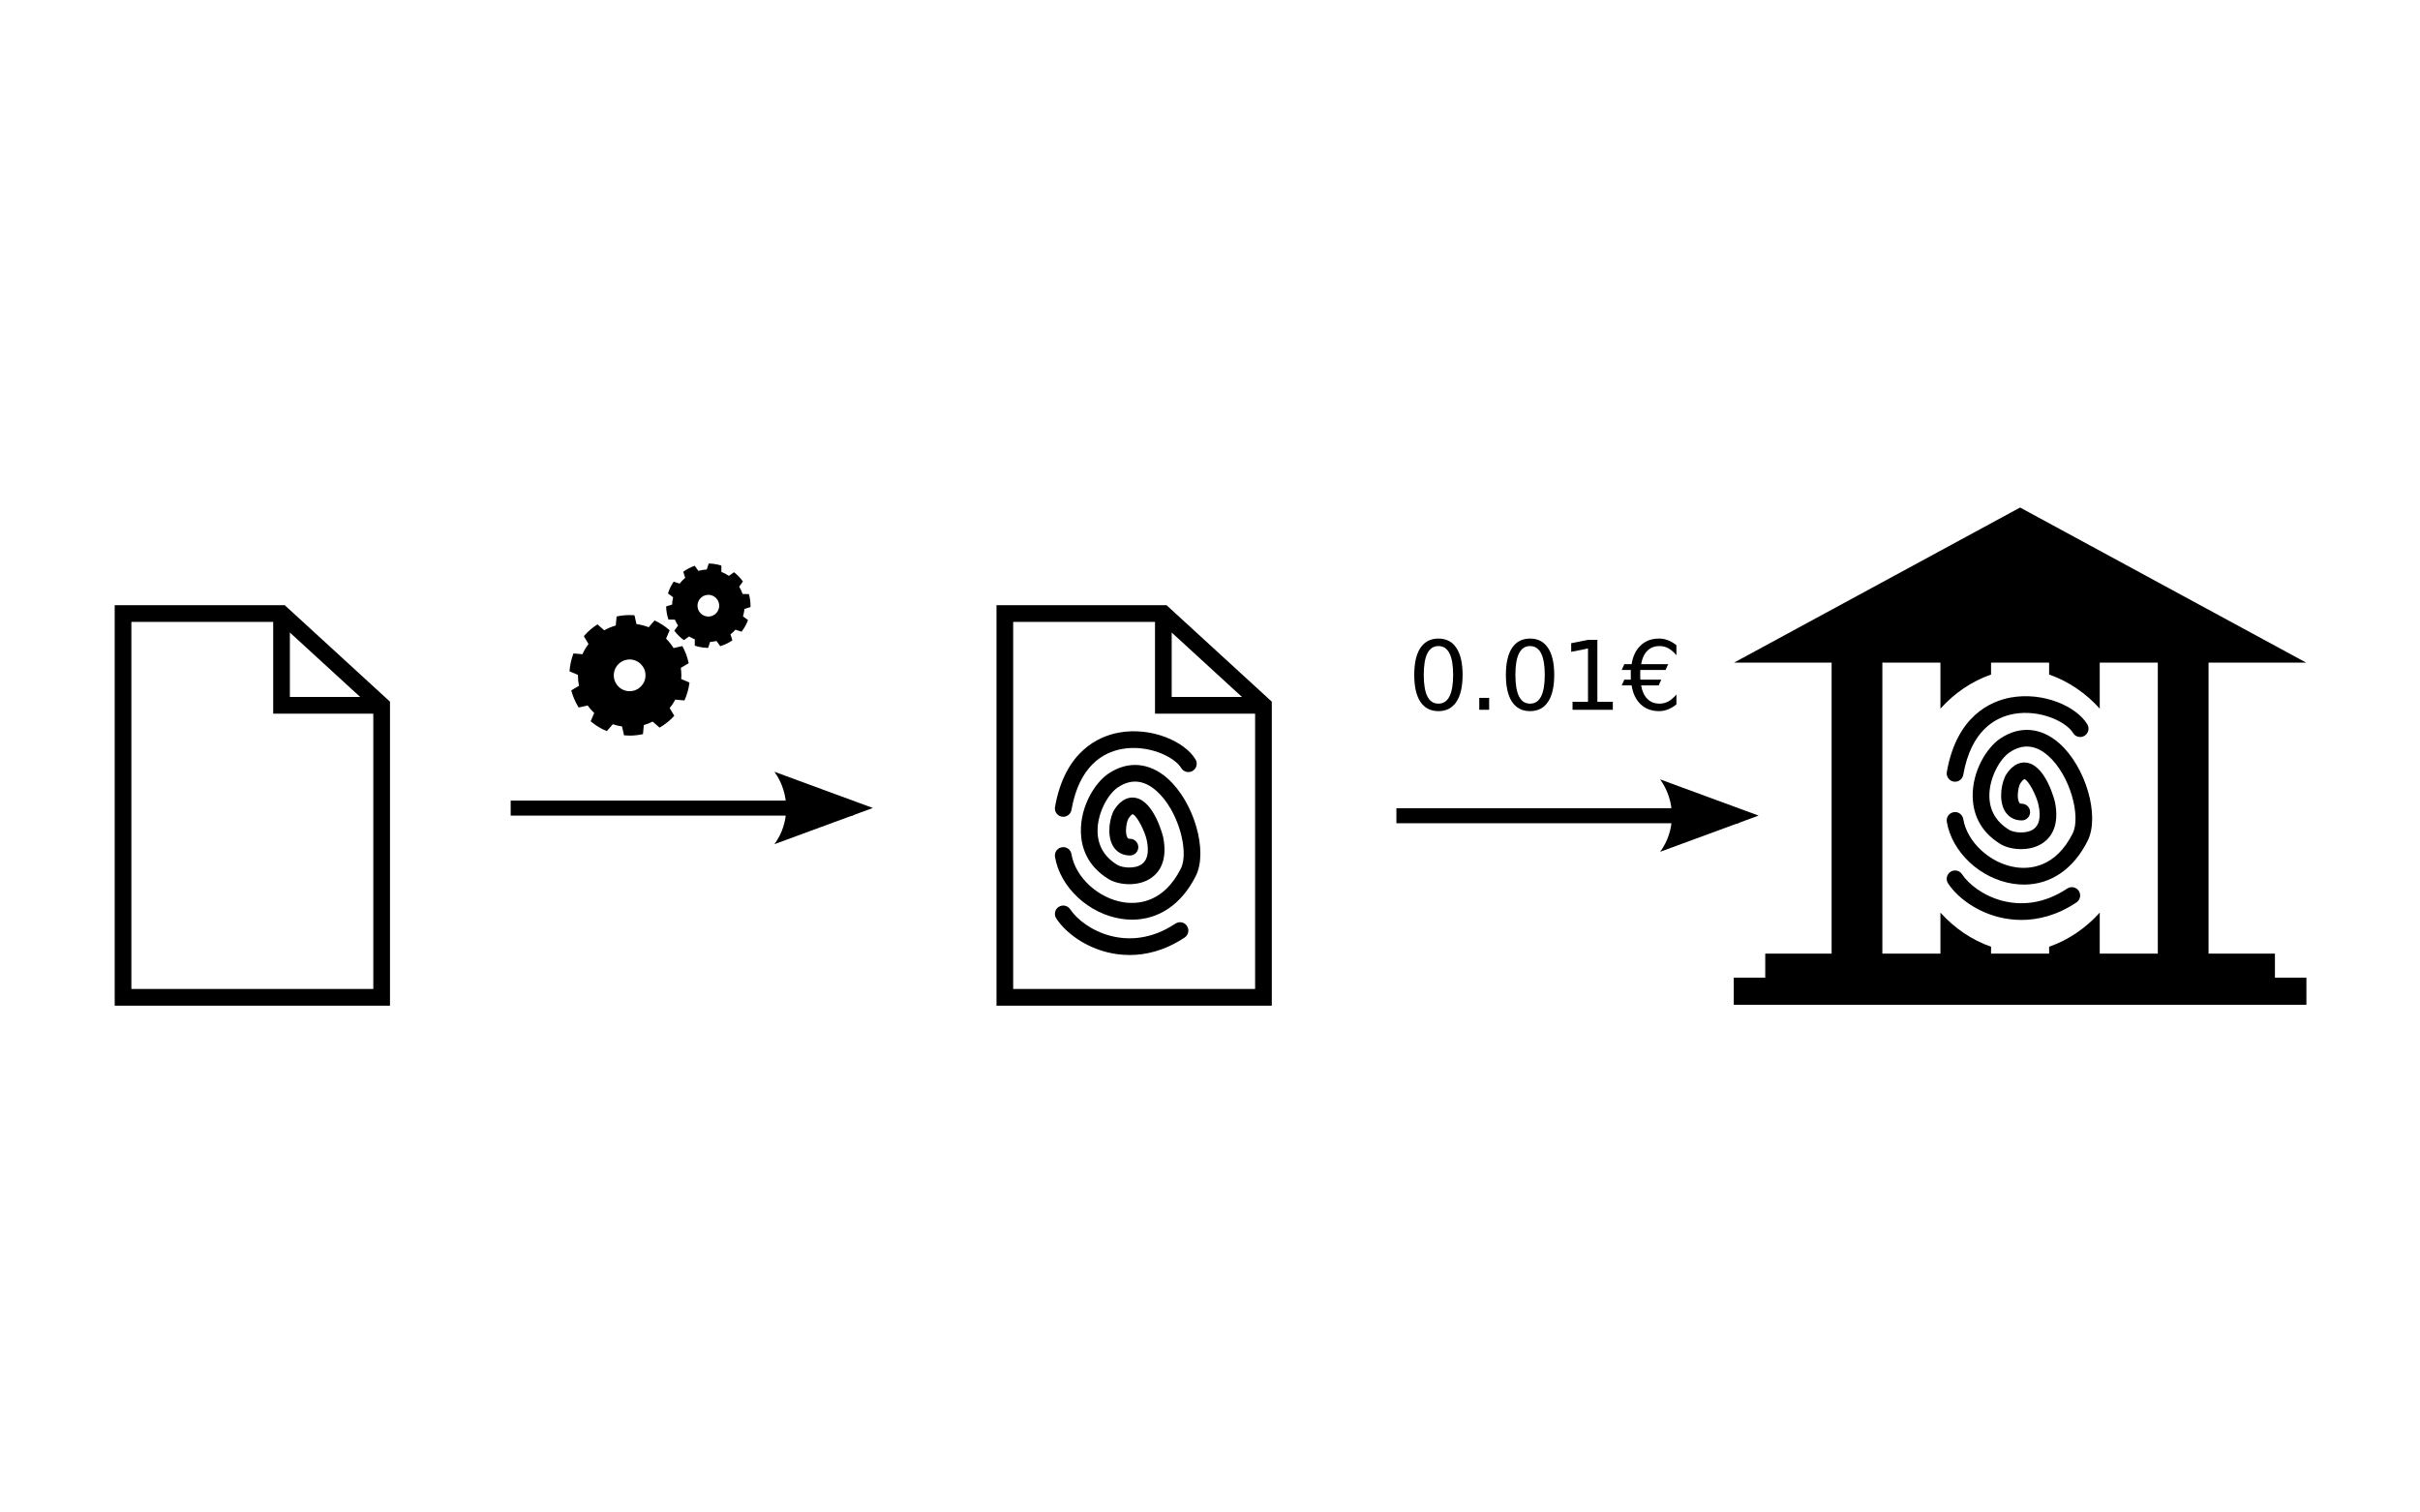 <?xml version="1.0" encoding="UTF-8" standalone="no"?>
<!-- Created with Inkscape (http://www.inkscape.org/) -->

<svg
   xmlns:dc="http://purl.org/dc/elements/1.1/"
   xmlns:cc="http://creativecommons.org/ns#"
   xmlns:rdf="http://www.w3.org/1999/02/22-rdf-syntax-ns#"
   xmlns:svg="http://www.w3.org/2000/svg"
   xmlns="http://www.w3.org/2000/svg"
   xmlns:sodipodi="http://sodipodi.sourceforge.net/DTD/sodipodi-0.dtd"
   xmlns:inkscape="http://www.inkscape.org/namespaces/inkscape"
   width="1280"
   height="800"
   id="svg2"
   version="1.1"
   inkscape:version="0.48.2 r9819"
   sodipodi:docname="promotional-screenshot.svg"
   inkscape:export-filename="/Users/steren/Work/prioprepare-web/marketing-chrome-store/promotional-screenshot.png"
   inkscape:export-xdpi="90"
   inkscape:export-ydpi="90">
  <defs
     id="defs4" />
  <sodipodi:namedview
     id="base"
     pagecolor="#ffffff"
     bordercolor="#666666"
     borderopacity="1.0"
     inkscape:pageopacity="1"
     inkscape:pageshadow="2"
     inkscape:zoom="0.35000001"
     inkscape:cx="-186.97118"
     inkscape:cy="365.42466"
     inkscape:document-units="px"
     inkscape:current-layer="layer1"
     showgrid="false"
     inkscape:window-width="1676"
     inkscape:window-height="1006"
     inkscape:window-x="55"
     inkscape:window-y="59"
     inkscape:window-maximized="0"
     fit-margin-top="20"
     fit-margin-left="20"
     fit-margin-right="20"
     fit-margin-bottom="20"
     showguides="true"
     inkscape:guide-bbox="true">
    <sodipodi:guide
       orientation="0,1"
       position="-12.122,-133.34"
       id="guide4699" />
    <sodipodi:guide
       orientation="1,0"
       position="1432.396,468.711"
       id="guide4701" />
    <sodipodi:guide
       orientation="0,1"
       position="1149.554,426.284"
       id="guide3023" />
    <sodipodi:guide
       orientation="1,0"
       position="68.69,494.975"
       id="guide3025" />
  </sodipodi:namedview>
  <g
     inkscape:label="Layer 1"
     inkscape:groupmode="layer"
     id="layer1"
     transform="translate(-64.263,439.891)">
    <g
       id="g3026"
       transform="matrix(2.118,0,0,2.118,-53.544,-628.324)">
      <g
         transform="matrix(0.896,0,0,0.996,226.742,-45.541)"
         id="g3418">
        <path
           style="fill:#000000;fill-opacity:1;stroke:none"
           d="m 319.519,298.788 14.142,0 0,78.792 -14.142,0 z"
           id="rect3398"
           inkscape:connector-curvature="0" />
        <path
           inkscape:connector-curvature="0"
           id="rect3400"
           d="m 349.846,298.797 0,13.932 c 3.917,-3.908 8.746,-6.875 14.109,-8.552 l 0,-5.38 -14.109,0 z m 0,65.075 0,13.725 14.109,0 0,-5.173 c -5.366,-1.677 -10.189,-4.642 -14.109,-8.552 z"
           style="fill:#000000;fill-opacity:1;stroke:none" />
        <path
           style="fill:#000000;fill-opacity:1;stroke:none"
           d="m 410.433,298.788 14.142,0 0,78.792 -14.142,0 z"
           id="rect3404"
           inkscape:connector-curvature="0" />
        <path
           style="fill:#000000;stroke:none"
           d="m 292.312,301.193 159.471,0 -79.735,-38.891 z"
           id="path3406"
           inkscape:connector-curvature="0" />
        <path
           inkscape:connector-curvature="0"
           id="rect3416"
           d="m 292.245,380.179 159.604,0 0,6.807 -159.604,0 z"
           style="fill:#000000;fill-opacity:1;stroke:none" />
        <path
           inkscape:connector-curvature="0"
           style="fill:#000000;fill-opacity:1;stroke:none"
           d="m 394.248,298.797 0,13.932 c -3.917,-3.908 -8.746,-6.875 -14.109,-8.552 l 0,-5.38 14.109,0 z m 0,65.075 0,13.725 -14.109,0 0,-5.173 c 5.366,-1.677 10.189,-4.642 14.109,-8.552 z"
           id="path4695" />
        <path
           style="fill:#000000;fill-opacity:1;stroke:none"
           d="m 301.019,374.153 142.057,0 0,6.807 -142.057,0 z"
           id="path4697"
           inkscape:connector-curvature="0" />
      </g>
      <g
         transform="translate(304.476,240.109)"
         id="g3309">
        <path
           style="fill:#000000"
           inkscape:connector-curvature="0"
           d="M 42.476,0 H 0 V 100 H 68.75 V 24.085 L 42.476,0 z M 43.75,6.82 61.312,22.917 H 43.75 V 6.82 z M 4.167,95.833 V 4.167 h 35.417 v 22.917 h 25 V 95.833 H 4.167 z"
           id="path3295" />
        <path
           style="fill:#000000"
           inkscape:connector-curvature="0"
           d="m 16.668,52.836 c -0.12,0 -0.241,-0.01 -0.363,-0.032 -1.133,-0.199 -1.89,-1.279 -1.69,-2.413 2.479,-14.08 11.056,-17.686 15.948,-18.581 8.183,-1.493 16.499,2.263 19.144,6.71 0.588,0.989 0.264,2.267 -0.726,2.854 -0.99,0.59 -2.268,0.261 -2.855,-0.727 -1.629,-2.74 -8.212,-5.942 -14.812,-4.74 -4.675,0.856 -10.656,4.191 -12.595,15.208 -0.179,1.009 -1.058,1.721 -2.051,1.721 z"
           id="path3297" />
        <path
           style="fill:#000000"
           inkscape:connector-curvature="0"
           d="m 33.896,78.525 c -0.883,0 -1.781,-0.066 -2.695,-0.205 -8.193,-1.23 -15.325,-7.886 -16.59,-15.479 -0.189,-1.135 0.578,-2.207 1.712,-2.396 1.138,-0.205 2.207,0.58 2.397,1.713 0.965,5.792 6.72,11.082 13.1,12.042 3.468,0.515 9.939,0.118 14.231,-8.465 2.072,-4.145 -0.576,-14.483 -6.122,-19.379 -3.114,-2.749 -6.349,-3.048 -9.609,-0.873 -2.54,1.693 -5.188,6.55 -5.08,11.076 0.084,3.583 1.766,6.382 4.997,8.321 1.097,0.657 4.222,1.076 6.041,-0.206 1.423,-1.003 1.847,-3.001 1.261,-5.933 -0.462,-2.305 -2.57,-6.4 -3.579,-6.543 0.005,0.002 -0.363,0.116 -0.979,1.04 -0.496,0.742 -0.977,3.516 -0.327,4.73 0.121,0.228 0.227,0.364 0.677,0.364 1.15,0 2.083,0.932 2.083,2.083 0,1.151 -0.931,2.085 -2.081,2.085 -1.92,0 -3.465,-0.909 -4.35,-2.563 -1.487,-2.779 -0.678,-7.191 0.533,-9.009 1.878,-2.815 3.893,-3.088 5.254,-2.815 4.713,0.932 6.838,9.725 6.855,9.812 1.171,5.851 -0.956,8.752 -2.946,10.156 -3.359,2.368 -8.306,1.739 -10.584,0.372 -5.65,-3.39 -6.936,-8.284 -7.019,-11.794 -0.153,-6.406 3.458,-12.325 6.935,-14.643 4.814,-3.21 10.166,-2.767 14.678,1.215 6.624,5.848 10.202,18.146 7.091,24.367 -3.528,7.054 -9.222,10.927 -15.884,10.927 z"
           id="path3299" />
        <path
           style="fill:#000000"
           inkscape:connector-curvature="0"
           d="m 33.258,87.354 c -2.129,0 -4.036,-0.297 -5.639,-0.698 -5.237,-1.308 -10.097,-4.532 -12.686,-8.416 -0.638,-0.959 -0.379,-2.251 0.578,-2.89 0.955,-0.639 2.249,-0.378 2.889,0.578 3.396,5.095 14.59,11.381 26.277,3.589 0.957,-0.637 2.25,-0.381 2.889,0.578 0.638,0.958 0.38,2.25 -0.577,2.889 -5.001,3.333 -9.755,4.37 -13.731,4.37 z"
           id="path3301" />
      </g>
      <g
         id="g3007"
         transform="translate(84.263,240.109)">
        <path
           id="path3009"
           d="M 42.476,0 H 0 V 100 H 68.75 V 24.085 L 42.476,0 z M 43.75,6.82 61.312,22.917 H 43.75 V 6.82 z M 4.167,95.833 V 4.167 h 35.417 v 22.917 h 25 V 95.833 H 4.167 z"
           inkscape:connector-curvature="0"
           style="fill:#000000" />
      </g>
      <g
         transform="matrix(0.452,0,0,0.452,210.277,241.012)"
         id="g3375">
        <path
           inkscape:connector-curvature="0"
           d="m 34.292,36.742 c 0,-1.402 -0.1,-2.771 -0.296,-4.113 l 4.343,-2.582 -0.091,-0.412 c -0.665,-3.068 -1.756,-5.979 -3.2,-8.674 l -0.21,-0.391 -4.84,1.109 c -1.174,-1.895 -2.569,-3.642 -4.146,-5.208 l 1.974,-4.617 -0.305,-0.268 C 25.221,9.599 22.659,7.919 19.887,6.608 l -0.39,-0.18 -3.272,3.741 C 14.094,9.329 11.842,8.737 9.495,8.429 L 8.381,3.561 7.959,3.532 C 7.224,3.482 6.476,3.447 5.722,3.447 3.395,3.447 1.125,3.691 -1.07,4.144 l -0.422,0.082 -0.449,4.981 c -2.25,0.63 -4.392,1.529 -6.389,2.653 l -3.736,-3.272 -0.365,0.241 c -2.561,1.674 -4.885,3.686 -6.893,5.973 l -0.274,0.316 2.581,4.322 c -1.322,1.727 -2.456,3.629 -3.355,5.641 l -4.937,-0.445 -0.146,0.406 c -1.079,2.855 -1.768,5.906 -2.012,9.076 l -0.032,0.404 4.649,1.988 c -0.005,0.074 -0.005,0.15 -0.005,0.232 0,1.975 0.211,3.914 0.592,5.775 l -4.259,2.535 0.108,0.422 c 0.843,3.105 2.113,6.021 3.76,8.697 l 0.213,0.346 4.944,-1.117 c 1.079,1.488 2.292,2.883 3.636,4.145 l -1.963,4.588 0.326,0.275 c 2.466,2.033 5.227,3.729 8.216,4.996 l 0.376,0.158 3.332,-3.801 c 1.623,0.564 3.337,0.98 5.083,1.238 l 1.112,4.887 0.428,0.029 c 0.866,0.072 1.761,0.123 2.673,0.123 2.385,0 4.71,-0.26 6.956,-0.736 l 0.416,-0.092 0.452,-4.992 c 1.704,-0.484 3.344,-1.127 4.913,-1.904 l 3.796,3.32 0.356,-0.209 c 2.784,-1.641 5.294,-3.668 7.475,-6.008 l 0.301,-0.312 -2.551,-4.273 c 1.188,-1.439 2.225,-3.014 3.11,-4.676 l 5.047,0.459 0.166,-0.383 c 1.257,-2.826 2.131,-5.887 2.561,-9.082 l 0.051,-0.438 -4.562,-1.947 c 0.051,-0.661 0.083,-1.337 0.083,-2.023 z m -19.812,0 c 0,4.84 -3.92,8.758 -8.757,8.764 C 0.88,45.5 -3.033,41.582 -3.04,36.742 c 0.007,-4.838 3.918,-8.748 8.763,-8.762 4.838,0.014 8.757,3.924 8.757,8.762 z"
           id="path3365" />
        <path
           inkscape:connector-curvature="0"
           d="m 71.705,-7.785 -0.102,-0.37 -3.457,-0.023 c -0.485,-1.429 -1.142,-2.804 -1.927,-4.08 l 2.074,-2.829 -0.212,-0.296 c -1.243,-1.719 -2.725,-3.27 -4.397,-4.602 l -0.301,-0.242 -2.821,2.021 c -1.271,-0.89 -2.681,-1.624 -4.174,-2.206 L 56.407,-23.888 56.054,-24 c -0.502,-0.147 -0.996,-0.291 -1.519,-0.417 -1.58,-0.375 -3.166,-0.565 -4.732,-0.617 l -0.384,-0.005 -1.1,3.308 c -1.576,0.073 -3.139,0.333 -4.631,0.759 l -2.011,-2.818 -0.365,0.135 c -2.015,0.724 -3.919,1.723 -5.661,2.967 l -0.296,0.215 1.062,3.346 c -1.137,0.944 -2.177,2.007 -3.087,3.202 l -3.286,-1.093 -0.206,0.327 c -1.189,1.771 -2.151,3.733 -2.826,5.849 l -0.104,0.345 2.838,2.09 c -0.015,0.03 -0.021,0.062 -0.026,0.087 -0.318,1.33 -0.48,2.648 -0.526,3.957 l -3.303,1.043 0.015,0.38 c 0.083,2.253 0.478,4.449 1.169,6.534 l 0.115,0.346 3.538,0.023 c 0.48,1.148 1.059,2.246 1.742,3.294 l -2.065,2.799 0.229,0.301 c 1.361,1.779 2.958,3.382 4.795,4.712 l 0.296,0.215 2.861,-2.044 c 0.984,0.617 2.038,1.149 3.143,1.59 l -0.025,3.502 0.354,0.113 c 0.589,0.183 1.19,0.358 1.805,0.506 1.629,0.381 3.252,0.583 4.86,0.616 l 0.372,0.007 1.102,-3.315 c 1.197,-0.054 2.371,-0.226 3.518,-0.49 l 2.05,2.861 0.354,-0.113 c 2.146,-0.664 4.188,-1.648 6.05,-2.895 l 0.312,-0.212 -1.042,-3.308 c 0.994,-0.772 1.925,-1.636 2.769,-2.587 l 3.347,1.11 0.222,-0.292 c 1.314,-1.716 2.4,-3.662 3.2,-5.769 L 71.118,6.199 68.332,4.153 c 0.134,-0.427 0.244,-0.857 0.351,-1.292 0.22,-0.938 0.37,-1.867 0.453,-2.786 l 3.36,-1.07 v -0.364 c 0,-0.133 0.009,-0.265 0.009,-0.404 -0.005,-2.05 -0.277,-4.078 -0.8,-6.022 z M 55.198,-1.74 c 0,0.46 -0.048,0.919 -0.159,1.384 -0.654,2.757 -3.115,4.624 -5.833,4.624 -0.457,0 -0.912,-0.057 -1.377,-0.169 -2.764,-0.639 -4.617,-3.105 -4.617,-5.825 0,-0.452 0.047,-0.911 0.152,-1.377 0.647,-2.761 3.11,-4.623 5.838,-4.623 0.445,0 0.91,0.05 1.377,0.161 2.752,0.643 4.619,3.113 4.619,5.825 z"
           id="path3367" />
      </g>
      <g
         transform="matrix(0.75,0,0,0.75,48.927,57.595)"
         id="g4650">
        <path
           style="font-size:medium;font-style:normal;font-variant:normal;font-weight:normal;font-stretch:normal;text-indent:0;text-align:start;text-decoration:none;line-height:normal;letter-spacing:normal;word-spacing:normal;text-transform:none;direction:ltr;block-progression:tb;writing-mode:lr-tb;text-anchor:start;baseline-shift:baseline;color:#000000;fill:#000000;fill-opacity:1;stroke:none;stroke-width:5;marker:none;visibility:visible;display:inline;overflow:visible;enable-background:accumulate;font-family:Sans;-inkscape-font-specification:Sans"
           d="m 178.969,308.406 0,5 113.969,0 0,-5 -113.969,0 z"
           id="path3017"
           inkscape:connector-curvature="0" />
        <path
           inkscape:connector-curvature="0"
           d="m 266.788,298.809 32.778,12.053 -32.778,12.053 c 5.237,-7.116 5.206,-16.852 1e-5,-24.106 z"
           style="font-size:12px;fill-rule:evenodd;stroke-width:0.625;stroke-linejoin:round"
           id="path4656" />
      </g>
      <g
         transform="matrix(0.75,0,0,0.75,110.436,73.12)"
         id="g4658">
        <path
           inkscape:connector-curvature="0"
           id="path4607"
           d="m 391.875,290.25 0,5 113.969,0 0,-5 -113.969,0 z"
           style="font-size:medium;font-style:normal;font-variant:normal;font-weight:normal;font-stretch:normal;text-indent:0;text-align:start;text-decoration:none;line-height:normal;letter-spacing:normal;word-spacing:normal;text-transform:none;direction:ltr;block-progression:tb;writing-mode:lr-tb;text-anchor:start;baseline-shift:baseline;color:#000000;fill:#000000;fill-opacity:1;stroke:none;stroke-width:5;marker:none;visibility:visible;display:inline;overflow:visible;enable-background:accumulate;font-family:Sans;-inkscape-font-specification:Sans" />
        <path
           id="path4664"
           style="font-size:12px;fill-rule:evenodd;stroke-width:0.625;stroke-linejoin:round"
           d="m 479.697,280.647 32.778,12.053 -32.778,12.053 c 5.237,-7.116 5.206,-16.852 10e-6,-24.106 z"
           inkscape:connector-curvature="0" />
      </g>
      <g
         id="g4615"
         transform="translate(527.186,231.352)">
        <path
           id="path4619"
           d="m 16.668,52.836 c -0.12,0 -0.241,-0.01 -0.363,-0.032 -1.133,-0.199 -1.89,-1.279 -1.69,-2.413 2.479,-14.08 11.056,-17.686 15.948,-18.581 8.183,-1.493 16.499,2.263 19.144,6.71 0.588,0.989 0.264,2.267 -0.726,2.854 -0.99,0.59 -2.268,0.261 -2.855,-0.727 -1.629,-2.74 -8.212,-5.942 -14.812,-4.74 -4.675,0.856 -10.656,4.191 -12.595,15.208 -0.179,1.009 -1.058,1.721 -2.051,1.721 z"
           inkscape:connector-curvature="0"
           style="fill:#000000" />
        <path
           id="path4621"
           d="m 33.896,78.525 c -0.883,0 -1.781,-0.066 -2.695,-0.205 -8.193,-1.23 -15.325,-7.886 -16.59,-15.479 -0.189,-1.135 0.578,-2.207 1.712,-2.396 1.138,-0.205 2.207,0.58 2.397,1.713 0.965,5.792 6.72,11.082 13.1,12.042 3.468,0.515 9.939,0.118 14.231,-8.465 2.072,-4.145 -0.576,-14.483 -6.122,-19.379 -3.114,-2.749 -6.349,-3.048 -9.609,-0.873 -2.54,1.693 -5.188,6.55 -5.08,11.076 0.084,3.583 1.766,6.382 4.997,8.321 1.097,0.657 4.222,1.076 6.041,-0.206 1.423,-1.003 1.847,-3.001 1.261,-5.933 -0.462,-2.305 -2.57,-6.4 -3.579,-6.543 0.005,0.002 -0.363,0.116 -0.979,1.04 -0.496,0.742 -0.977,3.516 -0.327,4.73 0.121,0.228 0.227,0.364 0.677,0.364 1.15,0 2.083,0.932 2.083,2.083 0,1.151 -0.931,2.085 -2.081,2.085 -1.92,0 -3.465,-0.909 -4.35,-2.563 -1.487,-2.779 -0.678,-7.191 0.533,-9.009 1.878,-2.815 3.893,-3.088 5.254,-2.815 4.713,0.932 6.838,9.725 6.855,9.812 1.171,5.851 -0.956,8.752 -2.946,10.156 -3.359,2.368 -8.306,1.739 -10.584,0.372 -5.65,-3.39 -6.936,-8.284 -7.019,-11.794 -0.153,-6.406 3.458,-12.325 6.935,-14.643 4.814,-3.21 10.166,-2.767 14.678,1.215 6.624,5.848 10.202,18.146 7.091,24.367 -3.528,7.054 -9.222,10.927 -15.884,10.927 z"
           inkscape:connector-curvature="0"
           style="fill:#000000" />
        <path
           id="path4623"
           d="m 33.258,87.354 c -2.129,0 -4.036,-0.297 -5.639,-0.698 -5.237,-1.308 -10.097,-4.532 -12.686,-8.416 -0.638,-0.959 -0.379,-2.251 0.578,-2.89 0.955,-0.639 2.249,-0.378 2.889,0.578 3.396,5.095 14.59,11.381 26.277,3.589 0.957,-0.637 2.25,-0.381 2.889,0.578 0.638,0.958 0.38,2.25 -0.577,2.889 -5.001,3.333 -9.755,4.37 -13.731,4.37 z"
           inkscape:connector-curvature="0"
           style="fill:#000000" />
      </g>
      <g
         id="flowRoot4625"
         style="font-size:40px;font-style:normal;font-weight:normal;line-height:125%;letter-spacing:0px;word-spacing:0px;fill:#000000;fill-opacity:1;stroke:none;font-family:Sans"
         transform="matrix(0.599,0,0,0.599,169.418,119.039)">
        <path
           inkscape:connector-curvature="0"
           id="path4634"
           d="m 409.715,219.151 c -2.031,2e-5 -3.561,1.003 -4.59,3.008 -1.016,1.992 -1.523,4.994 -1.523,9.004 0,3.997 0.508,6.999 1.523,9.004 1.029,1.992 2.559,2.988 4.59,2.988 2.044,1e-5 3.574,-0.996 4.59,-2.988 1.029,-2.005 1.543,-5.006 1.543,-9.004 -2e-5,-4.01 -0.514,-7.012 -1.543,-9.004 -1.016,-2.005 -2.546,-3.008 -4.59,-3.008 m 0,-3.125 c 3.268,3e-5 5.762,1.296 7.48,3.887 1.732,2.578 2.598,6.328 2.598,11.25 -2e-5,4.909 -0.866,8.659 -2.598,11.25 -1.719,2.578 -4.212,3.867 -7.48,3.867 -3.268,0 -5.768,-1.289 -7.5,-3.867 -1.719,-2.591 -2.578,-6.341 -2.578,-11.25 0,-4.922 0.859,-8.672 2.578,-11.25 1.732,-2.591 4.232,-3.887 7.5,-3.887" />
        <path
           inkscape:connector-curvature="0"
           id="path4636"
           d="m 426.746,240.753 4.121,0 0,4.961 -4.121,0 0,-4.961" />
        <path
           inkscape:connector-curvature="0"
           id="path4638"
           d="m 447.918,219.151 c -2.031,2e-5 -3.561,1.003 -4.59,3.008 -1.016,1.992 -1.523,4.994 -1.523,9.004 -10e-6,3.997 0.508,6.999 1.523,9.004 1.029,1.992 2.559,2.988 4.59,2.988 2.044,1e-5 3.574,-0.996 4.59,-2.988 1.029,-2.005 1.543,-5.006 1.543,-9.004 -2e-5,-4.01 -0.514,-7.012 -1.543,-9.004 -1.016,-2.005 -2.546,-3.008 -4.59,-3.008 m 0,-3.125 c 3.268,3e-5 5.762,1.296 7.48,3.887 1.732,2.578 2.598,6.328 2.598,11.25 -2e-5,4.909 -0.866,8.659 -2.598,11.25 -1.719,2.578 -4.212,3.867 -7.48,3.867 -3.268,0 -5.768,-1.289 -7.5,-3.867 -1.719,-2.591 -2.578,-6.341 -2.578,-11.25 0,-4.922 0.859,-8.672 2.578,-11.25 1.732,-2.591 4.232,-3.887 7.5,-3.887" />
        <path
           inkscape:connector-curvature="0"
           id="path4640"
           d="m 465.633,242.393 6.445,0 0,-22.246 -7.012,1.406 0,-3.594 6.973,-1.406 3.945,0 0,25.84 6.445,0 0,3.32 -16.797,0 0,-3.32" />
        <path
           inkscape:connector-curvature="0"
           id="path4642"
           d="m 508.934,218.8 0,4.16 c -1.185,-1.367 -2.331,-2.344 -3.438,-2.93 -1.094,-0.586 -2.305,-0.879 -3.633,-0.879 -2.044,2e-5 -3.724,0.651 -5.039,1.953 -1.315,1.302 -2.181,3.171 -2.598,5.605 l 11.27,0 -1.074,2.402 -10.508,0 c -0.026,0.313 -0.046,0.619 -0.059,0.918 -10e-6,0.299 -10e-6,0.677 0,1.133 -10e-6,0.417 -10e-6,0.775 0,1.074 0.013,0.299 0.033,0.605 0.059,0.918 l 8.711,0 -1.094,2.402 -7.305,0 c 0.417,2.435 1.283,4.31 2.598,5.625 1.315,1.315 2.995,1.973 5.039,1.973 1.328,1e-5 2.539,-0.293 3.633,-0.879 1.107,-0.586 2.253,-1.562 3.438,-2.93 l 0,4.121 c -1.159,0.938 -2.344,1.641 -3.555,2.109 -1.198,0.469 -2.422,0.703 -3.672,0.703 -3.086,0 -5.638,-0.944 -7.656,-2.832 -2.005,-1.888 -3.268,-4.518 -3.789,-7.891 l -4.121,0 1.074,-2.402 2.715,0 c -10e-6,-0.299 -0.007,-0.599 -0.019,-0.898 -10e-6,-0.312 -10e-6,-0.677 0,-1.094 -10e-6,-0.456 -10e-6,-0.833 0,-1.133 0.013,-0.312 0.019,-0.618 0.019,-0.918 l -3.789,0 1.074,-2.402 3.047,0 c 0.521,-3.346 1.79,-5.964 3.809,-7.852 2.018,-1.888 4.564,-2.832 7.637,-2.832 1.276,3e-5 2.513,0.234 3.711,0.703 1.211,0.456 2.383,1.146 3.516,2.07" />
      </g>
    </g>
  </g>
</svg>
